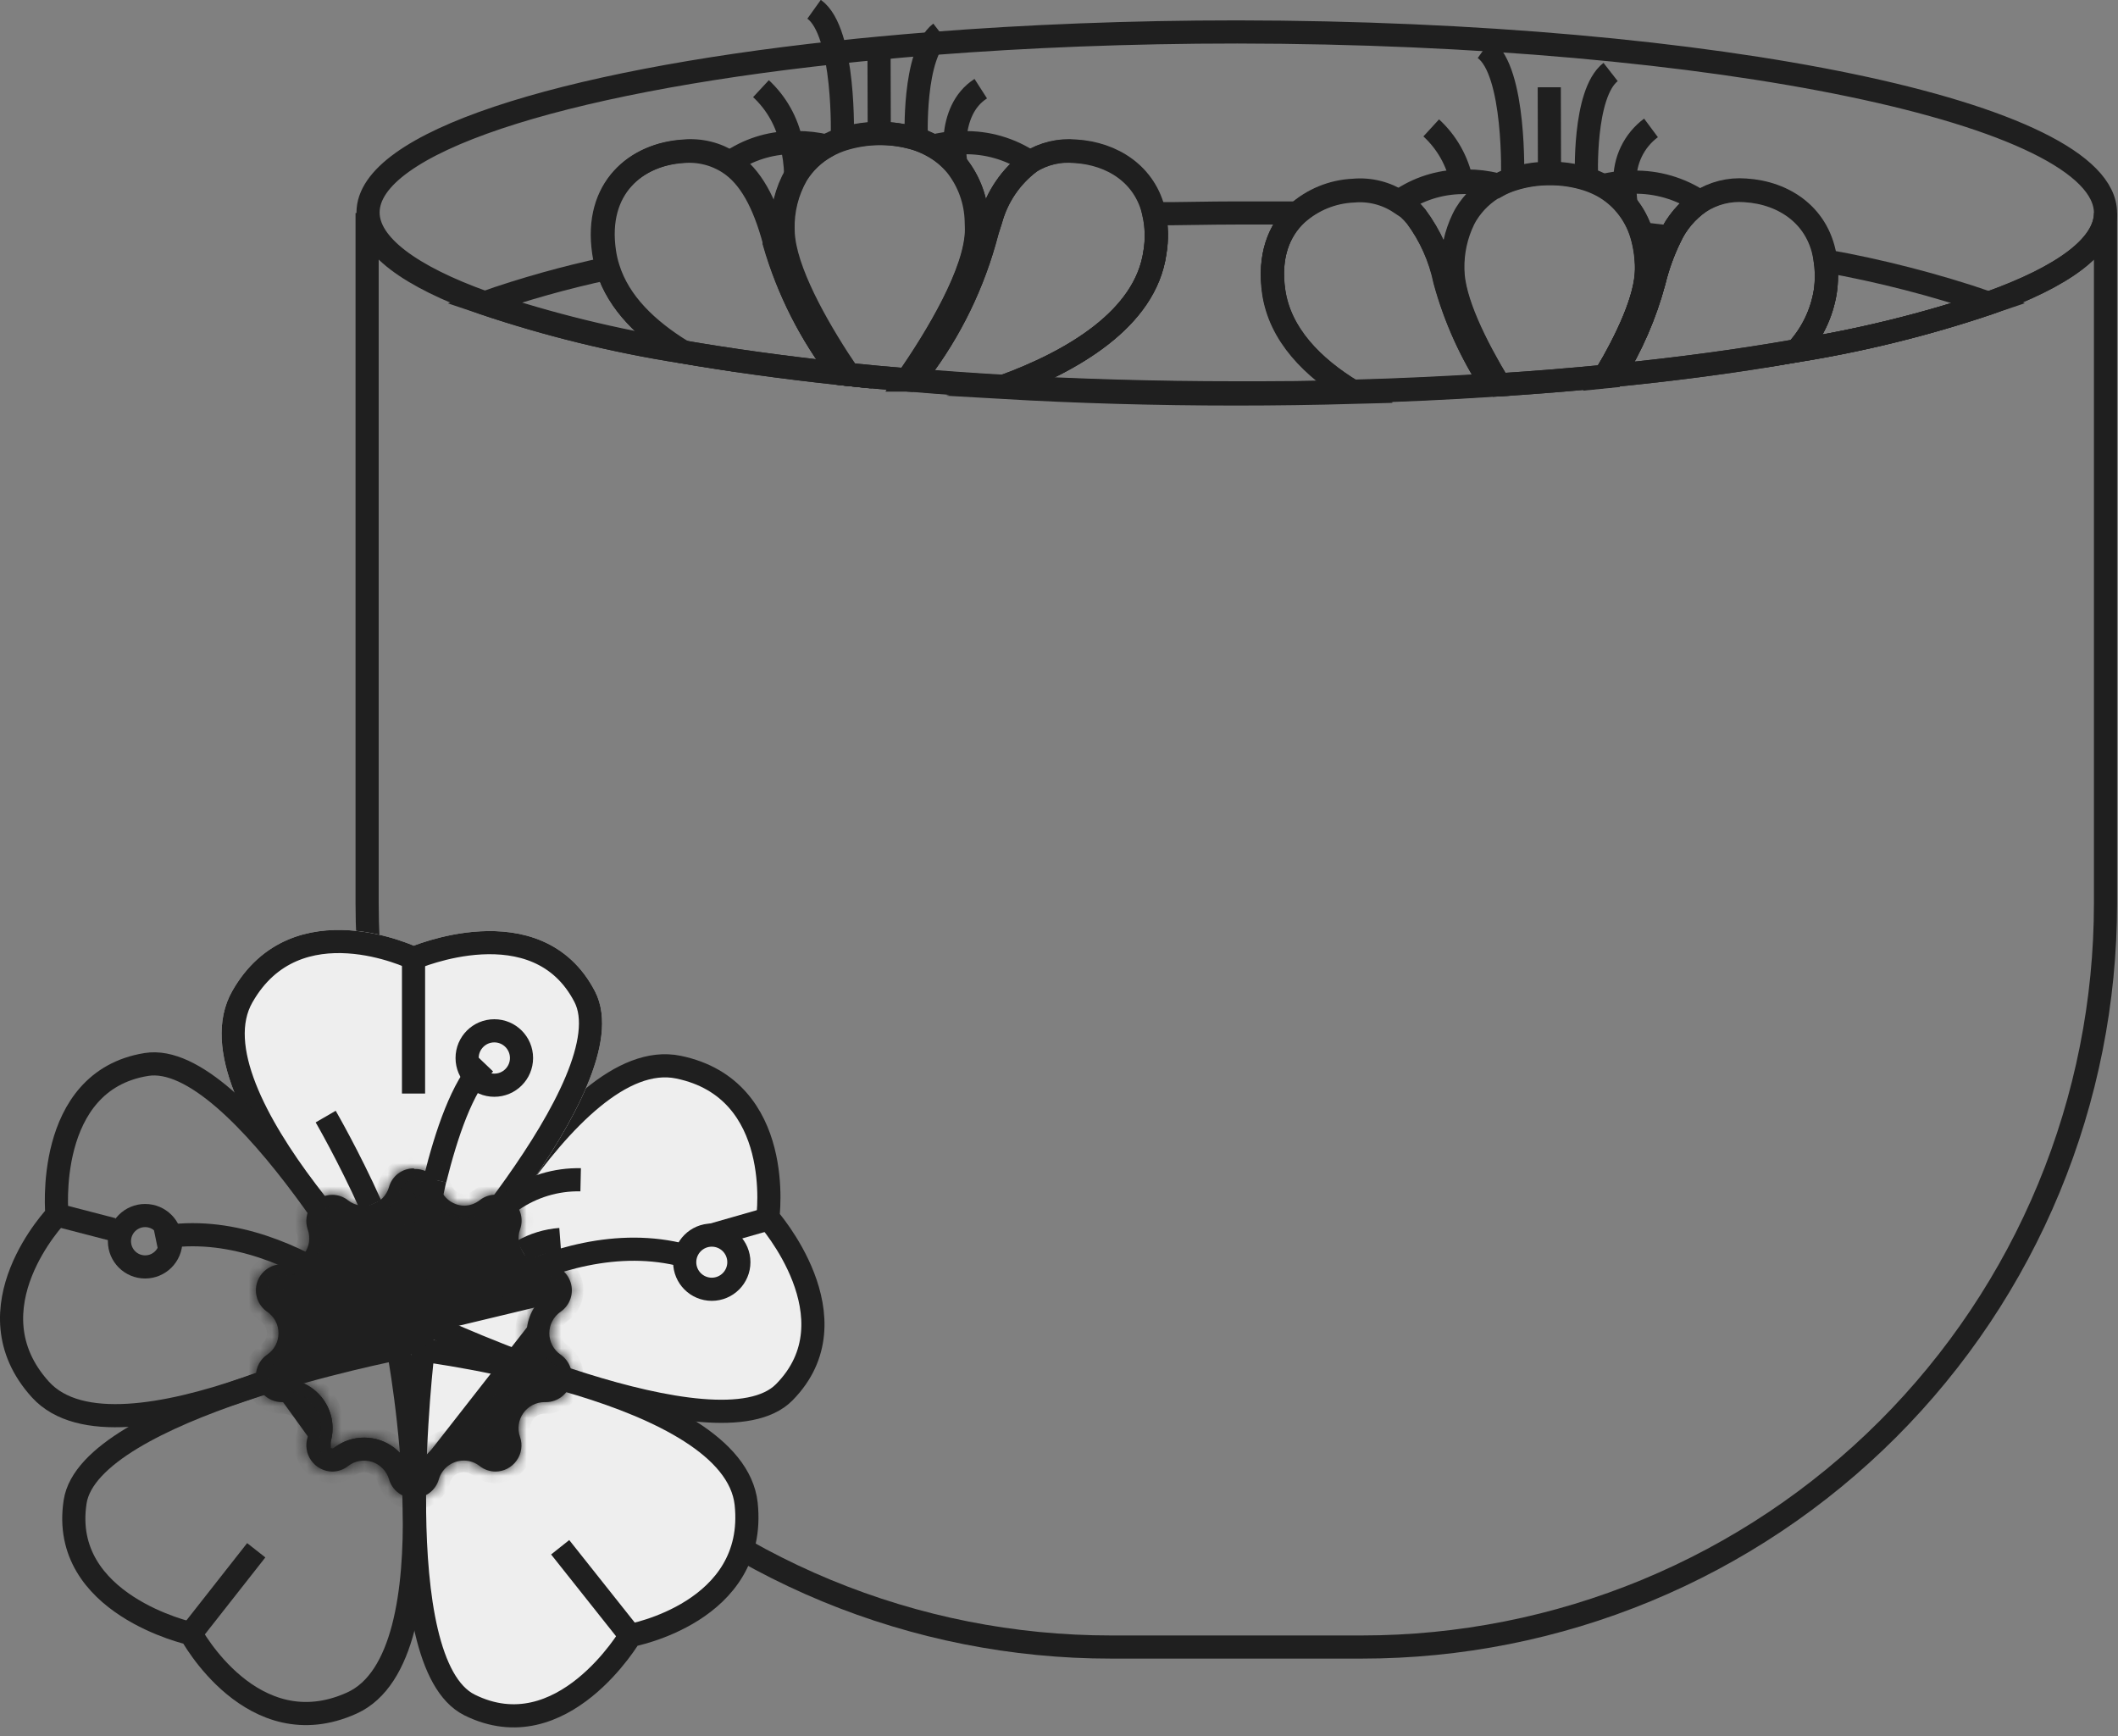 <svg width="183" height="150" viewBox="0 0 183 150" fill="none" xmlns="http://www.w3.org/2000/svg">
<rect x="0" y="0" width="183" height="150" fill="#808080" stroke="none"/>
<g clip-path="url(#clip0_67_154)">
<path d="M129.53 33.25H128.91C127.081 30.485 125.704 27.447 124.83 24.25C124.411 22.231 123.558 20.327 122.33 18.67C121.921 18.167 121.439 17.729 120.9 17.37C122.482 16.265 124.36 15.662 126.29 15.64C126.437 15.63 126.584 15.63 126.73 15.64C127.6 15.635 128.466 15.739 129.31 15.95C128.222 16.535 127.307 17.397 126.66 18.45C126.58 18.59 126.49 18.74 126.42 18.89C125.776 20.22 125.457 21.683 125.49 23.16C125.49 26 127.48 29.91 129.53 33.25Z" stroke="#1F1F1F" stroke-width="2" stroke-linejoin="round"/>
<path d="M146.88 17.42C145.765 18.195 144.875 19.25 144.3 20.48C143.705 21.704 143.242 22.988 142.92 24.31C142.151 27.181 140.958 29.921 139.38 32.44L138.68 32.51C140.57 29.34 142.28 25.75 142.28 23.21C142.288 22.195 142.147 21.184 141.86 20.21C141.585 19.293 141.129 18.439 140.52 17.7C139.964 17.023 139.285 16.457 138.52 16.03C139.157 15.876 139.806 15.779 140.46 15.74H141.1C143.154 15.693 145.172 16.28 146.88 17.42Z" stroke="#1F1F1F" stroke-width="2" stroke-linejoin="round"/>
<path d="M126.29 15.7C125.926 13.911 125.005 12.284 123.66 11.05" stroke="#1F1F1F" stroke-width="2" stroke-linejoin="round"/>
<path d="M133.88 14.91L133.86 7.54" stroke="#1F1F1F" stroke-width="2" stroke-linejoin="round"/>
<path d="M142.65 11.05C141.928 11.586 141.346 12.289 140.955 13.099C140.563 13.909 140.373 14.801 140.4 15.7C140.374 16.369 140.411 17.038 140.51 17.7" stroke="#1F1F1F" stroke-width="2" stroke-linejoin="round"/>
<path d="M130.69 15.4C130.69 15.4 130.98 6.14 128.26 4.2" stroke="#1F1F1F" stroke-width="2" stroke-linejoin="round"/>
<path d="M137.08 15.4C137.08 15.4 136.76 8.09 139.16 6.22" stroke="#1F1F1F" stroke-width="2" stroke-linejoin="round"/>
<path d="M73.21 32.34L72.65 32.28C70.037 28.891 68.093 25.036 66.92 20.92C66.926 20.874 66.926 20.827 66.92 20.78C66.06 17.48 64.81 15.22 63.03 14.05C64.608 12.945 66.483 12.342 68.41 12.32C68.56 12.31 68.71 12.31 68.86 12.32C69.726 12.316 70.589 12.417 71.43 12.62C70.345 13.206 69.434 14.069 68.79 15.12C67.973 16.552 67.564 18.182 67.61 19.83C67.611 20.121 67.631 20.412 67.67 20.7C68.07 24.15 71 29 73.21 32.34Z" stroke="#1F1F1F" stroke-width="2" stroke-linejoin="round"/>
<path d="M89 14C87.348 15.246 86.156 17.004 85.61 19C85.41 19.59 85.22 20.22 85.05 20.89C83.804 25.239 81.707 29.298 78.88 32.83H78.44C80.93 29.21 84.44 23.47 84.44 19.83C84.44 19.59 84.44 19.35 84.44 19.12C84.395 17.371 83.785 15.683 82.7 14.31C82.126 13.622 81.427 13.049 80.64 12.62C81.275 12.456 81.925 12.359 82.58 12.33H83.22C85.273 12.276 87.292 12.86 89 14Z" stroke="#1F1F1F" stroke-width="2" stroke-linejoin="round"/>
<path d="M65.75 7.66C67.088 8.902 68.004 10.532 68.37 12.32C68.599 13.23 68.727 14.162 68.75 15.1" stroke="#1F1F1F" stroke-width="2" stroke-linejoin="round"/>
<path d="M75.97 11.53L75.95 4.16" stroke="#1F1F1F" stroke-width="2" stroke-linejoin="round"/>
<path d="M82.61 14.3C82.61 14.3 81.7 9.61 84.74 7.66" stroke="#1F1F1F" stroke-width="2" stroke-linejoin="round"/>
<path d="M72.78 12C72.78 12 73.07 2.75 70.34 0.8" stroke="#1F1F1F" stroke-width="2" stroke-linejoin="round"/>
<path d="M79.17 12C79.17 12 78.85 4.69 81.25 2.83" stroke="#1F1F1F" stroke-width="2" stroke-linejoin="round"/>
<path d="M181.92 18.4C181.92 21.24 178.26 23.9 171.85 26.19C166.434 28.02 160.875 29.395 155.23 30.3C156.542 28.878 157.405 27.101 157.71 25.19C157.834 24.311 157.834 23.419 157.71 22.54C157.21 18.69 154.15 16.67 150.78 16.47C149.395 16.359 148.013 16.71 146.85 17.47C145.735 18.245 144.845 19.3 144.27 20.53C143.675 21.754 143.212 23.038 142.89 24.36C142.121 27.231 140.928 29.971 139.35 32.49L138.65 32.56C140.54 29.39 142.25 25.8 142.25 23.26C142.258 22.245 142.117 21.234 141.83 20.26C141.555 19.342 141.099 18.489 140.49 17.75C139.934 17.073 139.255 16.507 138.49 16.08C138.049 15.841 137.587 15.643 137.11 15.49C136.075 15.164 134.995 15.002 133.91 15.01C132.828 15.002 131.752 15.164 130.72 15.49C130.24 15.637 129.778 15.835 129.34 16.08C128.496 15.869 127.63 15.765 126.76 15.77C126.614 15.76 126.467 15.76 126.32 15.77C124.39 15.792 122.512 16.395 120.93 17.5C119.748 16.724 118.338 16.372 116.93 16.5C115.117 16.579 113.389 17.286 112.04 18.5C110.48 19.95 109.6 22.2 110.04 25.25C110.58 28.95 113.38 31.78 116.89 33.9C113.59 33.99 110.22 34.04 106.8 34.04C99.8 34.04 93.04 33.84 86.62 33.47C92.58 31.24 99 27.59 99.79 21.8C99.969 20.694 99.939 19.564 99.7 18.47C98.96 15.06 96.07 13.28 92.9 13.09C91.535 12.957 90.165 13.276 89 14C87.348 15.246 86.156 17.004 85.61 19C85.41 19.59 85.22 20.22 85.05 20.89C83.804 25.239 81.707 29.298 78.88 32.83H78.44C80.93 29.21 84.44 23.47 84.44 19.83C84.44 19.59 84.44 19.35 84.44 19.12C84.395 17.371 83.785 15.683 82.7 14.31C82.126 13.622 81.427 13.049 80.64 12.62C80.199 12.38 79.737 12.179 79.26 12.02C77.178 11.38 74.952 11.38 72.87 12.02C72.388 12.169 71.922 12.367 71.48 12.61C70.395 13.196 69.484 14.059 68.84 15.11C68.023 16.542 67.614 18.172 67.66 19.82C67.661 20.111 67.681 20.402 67.72 20.69C68.16 24.15 71.04 28.99 73.3 32.34L72.74 32.28C70.127 28.891 68.183 25.036 67.01 20.92C67.016 20.873 67.016 20.826 67.01 20.78C66.15 17.48 64.9 15.22 63.12 14.05C61.938 13.275 60.528 12.923 59.12 13.05C55.04 13.29 51.41 16.18 52.23 21.76C52.299 22.245 52.409 22.724 52.56 23.19C53.5 26.19 55.95 28.5 58.93 30.34C53.133 29.424 47.423 28.022 41.86 26.15C35.46 23.86 31.8 21.15 31.8 18.36C31.8 12.36 48.22 7.12 72.26 4.53C73.5 4.39 74.76 4.27 76.03 4.15C77.51 4.01 79.03 3.88 80.54 3.76C88.74 3.12 97.62 2.76 106.9 2.76C148.29 2.81 181.92 9.79 181.92 18.4Z" stroke="#1F1F1F" stroke-width="2" stroke-miterlimit="10"/>
<path d="M99.79 21.8C98.95 27.59 92.58 31.24 86.64 33.41C83.98 33.26 81.37 33.07 78.84 32.86C81.663 29.327 83.757 25.268 85 20.92C85.17 20.25 85.36 19.62 85.56 19.03C86.113 17.016 87.324 15.246 89 14C90.171 13.254 91.558 12.92 92.94 13.05C96.11 13.24 99 15.05 99.74 18.43C99.971 19.54 99.988 20.684 99.79 21.8Z" stroke="#1F1F1F" stroke-width="2" stroke-miterlimit="10"/>
<path d="M84.37 19.82C84.37 23.46 80.89 29.2 78.37 32.82C76.6 32.68 74.87 32.51 73.18 32.34C71 29 68.07 24.15 67.63 20.69C67.591 20.402 67.571 20.111 67.57 19.82C67.525 18.172 67.933 16.542 68.75 15.11C69.394 14.059 70.305 13.196 71.39 12.61C71.831 12.36 72.297 12.155 72.78 12C74.862 11.36 77.088 11.36 79.17 12C79.647 12.159 80.109 12.36 80.55 12.6C81.337 13.028 82.036 13.602 82.61 14.29C83.695 15.663 84.306 17.351 84.35 19.1C84.36 19.34 84.37 19.58 84.37 19.82Z" stroke="#1F1F1F" stroke-width="2" stroke-miterlimit="10"/>
<path d="M72.65 32.28C67.71 31.75 63.09 31.11 58.86 30.38C55.86 28.54 53.43 26.2 52.49 23.23C52.339 22.764 52.229 22.285 52.16 21.8C51.33 16.22 55 13.33 59 13.09C60.408 12.963 61.818 13.315 63 14.09C64.78 15.26 66 17.52 66.89 20.82C66.896 20.867 66.896 20.914 66.89 20.96C68.077 25.064 70.031 28.905 72.65 32.28Z" stroke="#1F1F1F" stroke-width="2" stroke-miterlimit="10"/>
<path d="M58.85 30.38C53.053 29.464 47.343 28.062 41.78 26.19C45.28 24.965 48.853 23.963 52.48 23.19C53.42 26.2 55.87 28.54 58.85 30.38Z" stroke="#1F1F1F" stroke-width="2" stroke-miterlimit="10"/>
<path d="M73.21 32.34L72.65 32.28C70.037 28.891 68.093 25.036 66.92 20.92C66.926 20.874 66.926 20.827 66.92 20.78L67.67 20.69C68.07 24.15 71 29 73.21 32.34Z" stroke="#1F1F1F" stroke-width="2" stroke-miterlimit="10"/>
<path d="M85.57 19C85.37 19.59 85.18 20.22 85.01 20.89C83.764 25.239 81.667 29.298 78.84 32.83H78.4C80.89 29.21 84.4 23.47 84.4 19.83C84.4 19.59 84.4 19.35 84.4 19.12L85.57 19Z" stroke="#1F1F1F" stroke-width="2" stroke-miterlimit="10"/>
<path d="M142.28 23.21C142.28 25.75 140.57 29.34 138.68 32.51C135.68 32.8 132.68 33.05 129.53 33.25C127.53 29.91 125.53 25.95 125.53 23.25C125.497 21.773 125.816 20.31 126.46 18.98C126.53 18.83 126.62 18.68 126.7 18.54C127.347 17.487 128.262 16.625 129.35 16.04C129.788 15.795 130.25 15.597 130.73 15.45C131.762 15.123 132.838 14.961 133.92 14.97C135.005 14.962 136.085 15.124 137.12 15.45C137.597 15.603 138.059 15.801 138.5 16.04C139.265 16.467 139.944 17.033 140.5 17.71C141.109 18.449 141.565 19.302 141.84 20.22C142.133 21.19 142.281 22.197 142.28 23.21Z" stroke="#1F1F1F" stroke-width="2" stroke-miterlimit="10"/>
<path d="M128.91 33.29C125.03 33.54 121.02 33.73 116.91 33.84C113.4 31.72 110.6 28.84 110.06 25.19C109.62 22.14 110.5 19.89 112.06 18.44C113.409 17.226 115.137 16.519 116.95 16.44C118.358 16.312 119.768 16.665 120.95 17.44C121.489 17.799 121.971 18.237 122.38 18.74C123.608 20.397 124.461 22.301 124.88 24.32C125.742 27.504 127.102 30.531 128.91 33.29Z" stroke="#1F1F1F" stroke-width="2" stroke-miterlimit="10"/>
<path d="M116.91 33.84C113.61 33.93 110.24 33.98 106.82 33.98C99.82 33.98 93.06 33.78 86.64 33.41C92.58 31.24 99 27.59 99.79 21.8C99.969 20.694 99.939 19.564 99.7 18.47C102.04 18.47 104.42 18.4 106.82 18.4C108.58 18.4 110.33 18.4 112.06 18.4C110.5 19.85 109.62 22.1 110.06 25.15C110.6 28.89 113.4 31.72 116.91 33.84Z" stroke="#1F1F1F" stroke-width="2" stroke-miterlimit="10"/>
<path d="M157.71 25.19C157.405 27.101 156.542 28.878 155.23 30.3C150.43 31.15 145.11 31.87 139.38 32.44C140.958 29.921 142.151 27.181 142.92 24.31C143.242 22.988 143.705 21.704 144.3 20.48C144.875 19.25 145.765 18.195 146.88 17.42C148.043 16.661 149.425 16.309 150.81 16.42C154.18 16.62 157.24 18.64 157.74 22.49C157.859 23.387 157.849 24.296 157.71 25.19Z" stroke="#1F1F1F" stroke-width="2" stroke-miterlimit="10"/>
<path d="M141.86 20.2L144.3 20.48C143.705 21.704 143.242 22.988 142.92 24.31C142.151 27.181 140.958 29.921 139.38 32.44L138.68 32.51C140.57 29.34 142.28 25.75 142.28 23.21C142.289 22.192 142.148 21.177 141.86 20.2Z" stroke="#1F1F1F" stroke-width="2" stroke-miterlimit="10"/>
<path d="M171.85 26.19C166.434 28.02 160.875 29.395 155.23 30.3C156.542 28.878 157.405 27.101 157.71 25.19C157.834 24.311 157.834 23.419 157.71 22.54C162.509 23.395 167.237 24.615 171.85 26.19Z" stroke="#1F1F1F" stroke-width="2" stroke-miterlimit="10"/>
<path d="M181.92 18.4V78.06C181.92 86.497 180.258 94.851 177.029 102.646C173.8 110.441 169.067 117.523 163.101 123.488C157.135 129.453 150.052 134.185 142.257 137.413C134.462 140.641 126.107 142.301 117.67 142.3H96C87.561 142.305 79.203 140.648 71.404 137.422C63.606 134.196 56.519 129.464 50.55 123.499C44.58 117.533 39.845 110.449 36.614 102.653C33.383 94.856 31.72 86.499 31.72 78.06V18.4C31.72 21.24 35.38 23.9 41.78 26.19C47.343 28.062 53.053 29.463 58.85 30.38C63.08 31.11 67.7 31.75 72.64 32.28L73.2 32.34C74.89 32.51 76.62 32.68 78.39 32.82H78.83C81.36 33.03 83.97 33.22 86.63 33.37C93.05 33.74 99.82 33.94 106.81 33.94C110.23 33.94 113.6 33.94 116.9 33.8C121.01 33.69 125.02 33.5 128.9 33.25H129.52C132.66 33.05 135.72 32.8 138.67 32.51L139.37 32.44C145.1 31.87 150.42 31.15 155.22 30.3C160.865 29.395 166.424 28.02 171.84 26.19C178.26 23.9 181.92 21.24 181.92 18.4Z" stroke="#1F1F1F" stroke-width="2" stroke-miterlimit="10"/>
<path d="M58.62 92.2C67.87 94.11 66.34 105.2 66.34 105.2C66.34 105.2 74.07 113.9 67.76 120.29C62.02 126.11 37.39 114.61 37.39 114.61C37.39 114.61 48.89 90.19 58.62 92.2Z" fill="#EEEEEE" stroke="#1F1F1F" stroke-width="2" stroke-miterlimit="10"/>
<path d="M64.47 129.92C65.47 139.31 54.47 141.3 54.47 141.3C54.47 141.3 48.59 151.3 40.56 147.3C33.25 143.64 36.56 116.66 36.56 116.66C36.56 116.66 63.38 120.05 64.47 129.92Z" fill="#EEEEEE" stroke="#1F1F1F" stroke-width="2" stroke-miterlimit="10"/>
<path d="M20.94 86.11C25.61 77.9 35.73 82.79 35.73 82.79C35.73 82.79 46.39 78.14 50.52 86.11C54.28 93.36 35.73 113.24 35.73 113.24C35.73 113.24 16 94.74 20.94 86.11Z" stroke="#EEEEEE" stroke-width="2" stroke-miterlimit="10"/>
<path d="M20.94 86.11C25.61 77.9 35.73 82.79 35.73 82.79C35.73 82.79 46.39 78.14 50.52 86.11C54.28 93.36 35.73 113.24 35.73 113.24C35.73 113.24 16 94.74 20.94 86.11Z" fill="#EEEEEE" stroke="#1F1F1F" stroke-width="2" stroke-miterlimit="10"/>
<path d="M30.4 147.14C21.8 151.03 16.49 141.14 16.49 141.14C16.49 141.14 5.13 138.64 6.49 129.76C7.71 121.69 34.4 116.51 34.4 116.51C34.4 116.51 39.45 143.05 30.4 147.14Z" stroke="#1F1F1F" stroke-width="2" stroke-miterlimit="10"/>
<path d="M3.5 120.06C-2.86 113.06 4.92 104.97 4.92 104.97C4.92 104.97 3.78 93.4 12.64 91.97C20.7 90.64 33.87 114.42 33.87 114.42C33.87 114.42 10.19 127.41 3.5 120.06Z" stroke="#1F1F1F" stroke-width="2" stroke-miterlimit="10"/>
<path d="M35.8 127.94L35.809 127.94C35.97 127.943 36.126 127.893 36.255 127.796C36.383 127.7 36.475 127.564 36.517 127.409L36.519 127.402L36.522 127.395C36.755 126.626 37.231 125.953 37.879 125.476C38.524 125.001 39.306 124.746 40.108 124.75C40.947 124.738 41.764 125.017 42.421 125.538L42.423 125.54C42.544 125.637 42.694 125.693 42.85 125.7C42.966 125.69 43.078 125.656 43.18 125.599C43.287 125.539 43.379 125.455 43.45 125.355L43.453 125.35L43.453 125.35C43.519 125.257 43.561 125.149 43.575 125.036C43.589 124.922 43.575 124.807 43.534 124.701L43.529 124.688L43.529 124.688C43.329 124.128 43.266 123.528 43.344 122.939C43.422 122.349 43.639 121.786 43.977 121.297C44.315 120.808 44.765 120.406 45.289 120.125C45.813 119.844 46.396 119.691 46.99 119.68L47 119.68V119.68H47.138C47.297 119.679 47.452 119.627 47.58 119.532C47.708 119.437 47.802 119.303 47.849 119.15C47.896 118.998 47.892 118.834 47.84 118.683C47.788 118.533 47.689 118.403 47.558 118.313C47.557 118.313 47.557 118.312 47.557 118.312L47.84 117.9C47.403 117.603 47.045 117.204 46.797 116.736C46.55 116.269 46.421 115.749 46.421 115.22C46.421 114.692 46.55 114.171 46.797 113.704C47.045 113.237 47.403 112.837 47.84 112.54L35.8 127.94ZM35.8 127.94L35.792 127.94C35.633 127.943 35.478 127.892 35.351 127.797C35.225 127.701 35.134 127.565 35.093 127.412L35.093 127.412L35.09 127.399C34.86 126.62 34.383 125.937 33.732 125.452C33.082 124.968 32.292 124.708 31.482 124.71M35.8 127.94L31.482 124.71M23.943 118.272C24.445 117.928 24.856 117.466 25.139 116.928C25.423 116.389 25.572 115.789 25.572 115.18C25.572 114.571 25.423 113.971 25.139 113.433C24.856 112.894 24.445 112.432 23.943 112.088L23.943 112.088L23.933 112.081C23.802 111.996 23.703 111.87 23.651 111.722C23.599 111.575 23.597 111.414 23.645 111.265L23.649 111.254L23.652 111.243C23.693 111.093 23.784 110.962 23.908 110.869C24.033 110.776 24.185 110.727 24.34 110.73L24.34 110.73H24.35L24.49 110.73L24.491 110.73C25.09 110.729 25.68 110.585 26.212 110.309C26.744 110.033 27.201 109.634 27.547 109.144C27.893 108.655 28.116 108.09 28.199 107.497C28.282 106.903 28.221 106.299 28.022 105.734L28.018 105.725L28.015 105.716C27.973 105.61 27.957 105.495 27.971 105.381C27.984 105.268 28.025 105.16 28.09 105.066C28.163 104.961 28.26 104.875 28.373 104.815C28.484 104.756 28.608 104.723 28.733 104.72C28.89 104.722 29.042 104.777 29.163 104.877L29.163 104.877L29.173 104.885C29.655 105.259 30.221 105.511 30.822 105.616C31.422 105.722 32.04 105.679 32.621 105.491C33.201 105.304 33.727 104.976 34.152 104.539C34.578 104.101 34.889 103.566 35.06 102.98L35.06 102.98L35.063 102.968C35.104 102.815 35.195 102.679 35.321 102.584C35.448 102.488 35.603 102.437 35.762 102.44L35.769 102.44L35.777 102.44C35.938 102.438 36.094 102.488 36.223 102.584C36.351 102.679 36.445 102.814 36.489 102.968C36.657 103.555 36.967 104.091 37.39 104.53C37.814 104.97 38.339 105.299 38.919 105.488C39.499 105.677 40.117 105.721 40.718 105.616C41.319 105.511 41.886 105.26 42.367 104.885L42.367 104.885L42.373 104.88C42.495 104.782 42.645 104.726 42.801 104.72C42.917 104.729 43.03 104.762 43.131 104.819C43.237 104.879 43.329 104.962 43.397 105.062L43.397 105.062L43.403 105.07C43.469 105.163 43.511 105.271 43.525 105.384C43.539 105.498 43.525 105.613 43.484 105.719L43.484 105.719L43.48 105.731C43.274 106.302 43.209 106.914 43.289 107.515C43.369 108.116 43.593 108.69 43.94 109.187L43.942 109.189C44.288 109.678 44.747 110.076 45.279 110.351C45.811 110.626 46.401 110.77 47 110.77H47H47.135C47.292 110.774 47.443 110.826 47.569 110.92C47.695 111.015 47.788 111.148 47.834 111.299C47.881 111.45 47.879 111.612 47.828 111.761C47.777 111.91 47.682 112.038 47.554 112.13L23.66 117.86M23.943 118.272C23.943 118.272 23.943 118.272 23.943 118.272L23.66 117.86M23.943 118.272C23.943 118.272 23.943 118.272 23.943 118.272L23.66 117.86M23.943 118.272C23.812 118.362 23.713 118.492 23.66 118.642C23.608 118.792 23.604 118.955 23.65 119.107C23.696 119.26 23.79 119.393 23.917 119.489C24.043 119.584 24.196 119.637 24.354 119.64M23.66 117.86C23.441 118.01 23.276 118.226 23.189 118.476C23.101 118.727 23.095 118.998 23.172 119.252C23.248 119.506 23.404 119.729 23.616 119.889C23.828 120.048 24.085 120.136 24.35 120.14M24.354 119.64H24.35V120.14M24.354 119.64H24.49H24.492C25.092 119.643 25.682 119.789 26.213 120.066C26.744 120.343 27.202 120.744 27.547 121.233C27.892 121.723 28.116 122.288 28.198 122.882C28.281 123.476 28.22 124.08 28.022 124.646L28.018 124.655L28.015 124.665C27.973 124.771 27.957 124.885 27.971 124.999C27.984 125.111 28.024 125.219 28.088 125.312M24.354 119.64C24.355 119.64 24.356 119.64 24.357 119.64L24.35 120.14M24.35 120.14L28.088 125.312M28.088 125.312C28.088 125.311 28.087 125.31 28.087 125.309L27.68 125.6M28.088 125.312L24.49 120.14C25.01 120.143 25.521 120.269 25.982 120.51C26.442 120.75 26.839 121.097 27.138 121.522C27.438 121.946 27.631 122.436 27.703 122.951C27.775 123.466 27.722 123.99 27.55 124.48C27.477 124.663 27.451 124.861 27.474 125.056C27.497 125.252 27.567 125.439 27.68 125.6M28.088 125.312C28.089 125.312 28.09 125.313 28.09 125.314L27.68 125.6M28.088 125.312C28.163 125.416 28.261 125.501 28.375 125.562C28.485 125.621 28.607 125.654 28.732 125.66M27.68 125.6C27.8 125.768 27.957 125.906 28.139 126.003C28.322 126.1 28.524 126.154 28.73 126.16M28.73 126.16L28.72 125.66C28.724 125.66 28.728 125.66 28.732 125.66M28.73 126.16L28.745 125.66C28.741 125.66 28.736 125.66 28.732 125.66M28.73 126.16C29.003 126.154 29.266 126.06 29.48 125.89C30.05 125.442 30.755 125.202 31.48 125.21C32.184 125.207 32.869 125.433 33.434 125.853C33.998 126.273 34.411 126.865 34.61 127.54L31.482 124.71M28.732 125.66C28.891 125.654 29.044 125.597 29.169 125.498L29.171 125.497C29.829 124.979 30.644 124.702 31.482 124.71" fill="#1F1F1F" stroke="#1F1F1F"/>
<mask id="path-36-inside-1_67_154" fill="white">
<path d="M35.8 103C35.828 102.996 35.856 102.997 35.883 103.004C35.91 103.011 35.935 103.023 35.958 103.04C35.98 103.056 35.999 103.077 36.013 103.102C36.027 103.126 36.036 103.152 36.04 103.18C36.296 104.063 36.833 104.838 37.569 105.388C38.306 105.938 39.201 106.234 40.12 106.23C41.055 106.23 41.964 105.917 42.7 105.34C42.739 105.305 42.788 105.284 42.84 105.28C42.885 105.284 42.929 105.298 42.969 105.32C43.009 105.343 43.043 105.373 43.07 105.41C43.07 105.41 43.13 105.5 43.07 105.62C42.843 106.261 42.773 106.947 42.865 107.62C42.958 108.293 43.211 108.935 43.603 109.49C43.995 110.045 44.514 110.499 45.117 110.812C45.721 111.125 46.39 111.289 47.07 111.29H47.21C47.264 111.287 47.318 111.302 47.363 111.333C47.407 111.365 47.44 111.411 47.455 111.463C47.47 111.515 47.467 111.571 47.446 111.622C47.425 111.672 47.388 111.714 47.34 111.74C46.773 112.131 46.309 112.653 45.989 113.263C45.668 113.873 45.501 114.551 45.501 115.24C45.501 115.929 45.668 116.607 45.989 117.217C46.309 117.827 46.773 118.349 47.34 118.74C47.388 118.764 47.425 118.805 47.444 118.855C47.462 118.905 47.461 118.961 47.44 119.01C47.43 119.065 47.4 119.114 47.355 119.147C47.311 119.181 47.255 119.196 47.2 119.19H47.07C46.392 119.193 45.724 119.358 45.122 119.671C44.52 119.984 44.002 120.436 43.61 120.99C43.216 121.544 42.961 122.186 42.869 122.86C42.777 123.534 42.849 124.22 43.08 124.86C43.08 124.98 43.08 125.03 43.08 125.07C43.055 125.11 43.022 125.143 42.982 125.167C42.942 125.192 42.897 125.206 42.85 125.21C42.796 125.205 42.746 125.18 42.71 125.14C42.166 124.707 41.525 124.414 40.841 124.287C40.157 124.16 39.453 124.204 38.79 124.413C38.128 124.623 37.526 124.992 37.04 125.488C36.553 125.985 36.196 126.593 36 127.26C35.996 127.288 35.987 127.314 35.973 127.339C35.959 127.363 35.94 127.384 35.918 127.4C35.895 127.417 35.87 127.429 35.843 127.436C35.816 127.443 35.788 127.444 35.76 127.44C35.706 127.446 35.651 127.43 35.609 127.397C35.566 127.363 35.538 127.314 35.53 127.26C35.335 126.597 34.982 125.992 34.501 125.496C34.019 125.001 33.424 124.63 32.767 124.416C32.11 124.203 31.411 124.152 30.73 124.27C30.049 124.387 29.407 124.669 28.86 125.09C28.78 125.16 28.74 125.16 28.72 125.16C28.673 125.156 28.628 125.142 28.588 125.117C28.549 125.093 28.515 125.06 28.49 125.02C28.49 125.02 28.44 124.93 28.49 124.81C28.717 124.169 28.787 123.484 28.695 122.81C28.602 122.137 28.349 121.496 27.957 120.94C27.565 120.385 27.046 119.931 26.443 119.618C25.839 119.305 25.17 119.141 24.49 119.14H24.36C24.306 119.146 24.252 119.13 24.209 119.097C24.166 119.063 24.137 119.014 24.13 118.96C24.118 118.936 24.111 118.911 24.109 118.884C24.107 118.858 24.11 118.831 24.119 118.806C24.127 118.781 24.14 118.758 24.158 118.738C24.175 118.718 24.196 118.702 24.22 118.69C24.787 118.299 25.251 117.777 25.571 117.167C25.892 116.557 26.059 115.879 26.059 115.19C26.059 114.501 25.892 113.823 25.571 113.213C25.251 112.603 24.787 112.081 24.22 111.69C24.171 111.664 24.135 111.621 24.118 111.568C24.101 111.516 24.105 111.459 24.13 111.41C24.134 111.384 24.143 111.358 24.156 111.335C24.17 111.312 24.188 111.292 24.209 111.277C24.231 111.261 24.255 111.249 24.281 111.243C24.307 111.237 24.334 111.236 24.36 111.24H24.49C25.17 111.239 25.839 111.075 26.443 110.762C27.046 110.449 27.565 109.995 27.957 109.44C28.349 108.885 28.602 108.243 28.695 107.57C28.787 106.897 28.717 106.211 28.49 105.57C28.472 105.538 28.462 105.502 28.462 105.465C28.462 105.428 28.472 105.392 28.49 105.36C28.517 105.323 28.551 105.293 28.591 105.27C28.631 105.248 28.675 105.234 28.72 105.23C28.772 105.233 28.822 105.254 28.86 105.29C29.406 105.714 30.047 105.998 30.728 106.117C31.409 106.237 32.109 106.188 32.767 105.975C33.424 105.762 34.02 105.391 34.501 104.895C34.983 104.4 35.336 103.794 35.53 103.13C35.538 103.076 35.566 103.027 35.609 102.994C35.651 102.96 35.706 102.944 35.76 102.95M35.76 100.95C35.274 100.942 34.798 101.095 34.409 101.387C34.02 101.678 33.739 102.091 33.61 102.56C33.509 102.912 33.323 103.235 33.069 103.498C32.814 103.762 32.499 103.959 32.151 104.073C31.802 104.186 31.431 104.213 31.07 104.149C30.709 104.086 30.369 103.935 30.08 103.71C29.693 103.403 29.214 103.234 28.72 103.23C28.36 103.231 28.006 103.318 27.686 103.483C27.366 103.649 27.091 103.888 26.883 104.182C26.674 104.475 26.539 104.814 26.488 105.17C26.437 105.527 26.472 105.89 26.59 106.23C26.712 106.568 26.751 106.931 26.703 107.288C26.655 107.645 26.522 107.984 26.315 108.279C26.108 108.573 25.833 108.813 25.514 108.979C25.194 109.144 24.84 109.231 24.48 109.23H24.35C23.871 109.232 23.406 109.387 23.021 109.672C22.637 109.957 22.353 110.357 22.211 110.814C22.07 111.271 22.078 111.762 22.234 112.214C22.39 112.667 22.686 113.058 23.08 113.33C23.383 113.535 23.631 113.812 23.803 114.135C23.975 114.458 24.064 114.819 24.064 115.185C24.064 115.551 23.975 115.912 23.803 116.235C23.631 116.558 23.383 116.835 23.08 117.04C22.686 117.312 22.39 117.703 22.234 118.156C22.078 118.608 22.07 119.099 22.211 119.556C22.353 120.013 22.637 120.413 23.021 120.698C23.406 120.983 23.871 121.138 24.35 121.14H24.48C24.839 121.142 25.192 121.23 25.511 121.396C25.829 121.562 26.103 121.802 26.309 122.096C26.516 122.389 26.649 122.728 26.698 123.084C26.747 123.439 26.71 123.802 26.59 124.14C26.474 124.48 26.441 124.843 26.493 125.198C26.545 125.553 26.681 125.891 26.889 126.184C27.096 126.477 27.371 126.716 27.689 126.883C28.008 127.049 28.361 127.137 28.72 127.14C29.214 127.136 29.693 126.967 30.08 126.66C30.369 126.437 30.708 126.288 31.068 126.225C31.428 126.163 31.797 126.189 32.145 126.301C32.492 126.413 32.807 126.608 33.063 126.87C33.318 127.131 33.506 127.45 33.61 127.8C33.743 128.269 34.025 128.682 34.414 128.976C34.803 129.27 35.278 129.429 35.765 129.429C36.252 129.429 36.727 129.27 37.116 128.976C37.505 128.682 37.787 128.269 37.92 127.8C38.057 127.334 38.341 126.924 38.731 126.634C39.121 126.344 39.594 126.188 40.08 126.19C40.573 126.19 41.052 126.355 41.44 126.66C41.828 126.966 42.306 127.134 42.8 127.14C43.16 127.139 43.514 127.052 43.834 126.887C44.154 126.721 44.429 126.482 44.637 126.188C44.846 125.895 44.981 125.556 45.032 125.2C45.083 124.843 45.048 124.48 44.93 124.14C44.81 123.802 44.773 123.439 44.822 123.084C44.871 122.728 45.004 122.389 45.211 122.096C45.417 121.802 45.691 121.562 46.01 121.396C46.328 121.23 46.681 121.142 47.04 121.14H47.18C47.658 121.136 48.122 120.979 48.505 120.694C48.888 120.408 49.17 120.008 49.31 119.551C49.451 119.094 49.442 118.605 49.285 118.153C49.129 117.702 48.833 117.312 48.44 117.04C48.139 116.833 47.893 116.556 47.722 116.233C47.552 115.91 47.463 115.55 47.463 115.185C47.463 114.82 47.552 114.46 47.722 114.137C47.893 113.814 48.139 113.537 48.44 113.33C48.833 113.058 49.129 112.668 49.285 112.217C49.442 111.765 49.451 111.276 49.31 110.819C49.17 110.362 48.888 109.962 48.505 109.676C48.122 109.391 47.658 109.234 47.18 109.23H47.04C46.681 109.228 46.328 109.141 46.01 108.974C45.691 108.808 45.417 108.568 45.211 108.274C45.004 107.981 44.871 107.642 44.822 107.286C44.773 106.931 44.81 106.569 44.93 106.23C45.098 105.772 45.112 105.272 44.969 104.806C44.827 104.339 44.536 103.932 44.142 103.645C43.747 103.359 43.269 103.21 42.782 103.22C42.294 103.229 41.823 103.398 41.44 103.7C41.052 104.005 40.573 104.17 40.08 104.17C39.608 104.154 39.154 103.99 38.78 103.701C38.407 103.412 38.134 103.013 38 102.56C37.857 102.094 37.563 101.688 37.166 101.406C36.768 101.123 36.288 100.981 35.8 101L35.76 100.95Z"/>
</mask>
<path d="M35.8 103C35.828 102.996 35.856 102.997 35.883 103.004C35.91 103.011 35.935 103.023 35.958 103.04C35.98 103.056 35.999 103.077 36.013 103.102C36.027 103.126 36.036 103.152 36.04 103.18C36.296 104.063 36.833 104.838 37.569 105.388C38.306 105.938 39.201 106.234 40.12 106.23C41.055 106.23 41.964 105.917 42.7 105.34C42.739 105.305 42.788 105.284 42.84 105.28C42.885 105.284 42.929 105.298 42.969 105.32C43.009 105.343 43.043 105.373 43.07 105.41C43.07 105.41 43.13 105.5 43.07 105.62C42.843 106.261 42.773 106.947 42.865 107.62C42.958 108.293 43.211 108.935 43.603 109.49C43.995 110.045 44.514 110.499 45.117 110.812C45.721 111.125 46.39 111.289 47.07 111.29H47.21C47.264 111.287 47.318 111.302 47.363 111.333C47.407 111.365 47.44 111.411 47.455 111.463C47.47 111.515 47.467 111.571 47.446 111.622C47.425 111.672 47.388 111.714 47.34 111.74C46.773 112.131 46.309 112.653 45.989 113.263C45.668 113.873 45.501 114.551 45.501 115.24C45.501 115.929 45.668 116.607 45.989 117.217C46.309 117.827 46.773 118.349 47.34 118.74C47.388 118.764 47.425 118.805 47.444 118.855C47.462 118.905 47.461 118.961 47.44 119.01C47.43 119.065 47.4 119.114 47.355 119.147C47.311 119.181 47.255 119.196 47.2 119.19H47.07C46.392 119.193 45.724 119.358 45.122 119.671C44.52 119.984 44.002 120.436 43.61 120.99C43.216 121.544 42.961 122.186 42.869 122.86C42.777 123.534 42.849 124.22 43.08 124.86C43.08 124.98 43.08 125.03 43.08 125.07C43.055 125.11 43.022 125.143 42.982 125.167C42.942 125.192 42.897 125.206 42.85 125.21C42.796 125.205 42.746 125.18 42.71 125.14C42.166 124.707 41.525 124.414 40.841 124.287C40.157 124.16 39.453 124.204 38.79 124.413C38.128 124.623 37.526 124.992 37.04 125.488C36.553 125.985 36.196 126.593 36 127.26C35.996 127.288 35.987 127.314 35.973 127.339C35.959 127.363 35.94 127.384 35.918 127.4C35.895 127.417 35.87 127.429 35.843 127.436C35.816 127.443 35.788 127.444 35.76 127.44C35.706 127.446 35.651 127.43 35.609 127.397C35.566 127.363 35.538 127.314 35.53 127.26C35.335 126.597 34.982 125.992 34.501 125.496C34.019 125.001 33.424 124.63 32.767 124.416C32.11 124.203 31.411 124.152 30.73 124.27C30.049 124.387 29.407 124.669 28.86 125.09C28.78 125.16 28.74 125.16 28.72 125.16C28.673 125.156 28.628 125.142 28.588 125.117C28.549 125.093 28.515 125.06 28.49 125.02C28.49 125.02 28.44 124.93 28.49 124.81C28.717 124.169 28.787 123.484 28.695 122.81C28.602 122.137 28.349 121.496 27.957 120.94C27.565 120.385 27.046 119.931 26.443 119.618C25.839 119.305 25.17 119.141 24.49 119.14H24.36C24.306 119.146 24.252 119.13 24.209 119.097C24.166 119.063 24.137 119.014 24.13 118.96C24.118 118.936 24.111 118.911 24.109 118.884C24.107 118.858 24.11 118.831 24.119 118.806C24.127 118.781 24.14 118.758 24.158 118.738C24.175 118.718 24.196 118.702 24.22 118.69C24.787 118.299 25.251 117.777 25.571 117.167C25.892 116.557 26.059 115.879 26.059 115.19C26.059 114.501 25.892 113.823 25.571 113.213C25.251 112.603 24.787 112.081 24.22 111.69C24.171 111.664 24.135 111.621 24.118 111.568C24.101 111.516 24.105 111.459 24.13 111.41C24.134 111.384 24.143 111.358 24.156 111.335C24.17 111.312 24.188 111.292 24.209 111.277C24.231 111.261 24.255 111.249 24.281 111.243C24.307 111.237 24.334 111.236 24.36 111.24H24.49C25.17 111.239 25.839 111.075 26.443 110.762C27.046 110.449 27.565 109.995 27.957 109.44C28.349 108.885 28.602 108.243 28.695 107.57C28.787 106.897 28.717 106.211 28.49 105.57C28.472 105.538 28.462 105.502 28.462 105.465C28.462 105.428 28.472 105.392 28.49 105.36C28.517 105.323 28.551 105.293 28.591 105.27C28.631 105.248 28.675 105.234 28.72 105.23C28.772 105.233 28.822 105.254 28.86 105.29C29.406 105.714 30.047 105.998 30.728 106.117C31.409 106.237 32.109 106.188 32.767 105.975C33.424 105.762 34.02 105.391 34.501 104.895C34.983 104.4 35.336 103.794 35.53 103.13C35.538 103.076 35.566 103.027 35.609 102.994C35.651 102.96 35.706 102.944 35.76 102.95M35.76 100.95C35.274 100.942 34.798 101.095 34.409 101.387C34.02 101.678 33.739 102.091 33.61 102.56C33.509 102.912 33.323 103.235 33.069 103.498C32.814 103.762 32.499 103.959 32.151 104.073C31.802 104.186 31.431 104.213 31.07 104.149C30.709 104.086 30.369 103.935 30.08 103.71C29.693 103.403 29.214 103.234 28.72 103.23C28.36 103.231 28.006 103.318 27.686 103.483C27.366 103.649 27.091 103.888 26.883 104.182C26.674 104.475 26.539 104.814 26.488 105.17C26.437 105.527 26.472 105.89 26.59 106.23C26.712 106.568 26.751 106.931 26.703 107.288C26.655 107.645 26.522 107.984 26.315 108.279C26.108 108.573 25.833 108.813 25.514 108.979C25.194 109.144 24.84 109.231 24.48 109.23H24.35C23.871 109.232 23.406 109.387 23.021 109.672C22.637 109.957 22.353 110.357 22.211 110.814C22.07 111.271 22.078 111.762 22.234 112.214C22.39 112.667 22.686 113.058 23.08 113.33C23.383 113.535 23.631 113.812 23.803 114.135C23.975 114.458 24.064 114.819 24.064 115.185C24.064 115.551 23.975 115.912 23.803 116.235C23.631 116.558 23.383 116.835 23.08 117.04C22.686 117.312 22.39 117.703 22.234 118.156C22.078 118.608 22.07 119.099 22.211 119.556C22.353 120.013 22.637 120.413 23.021 120.698C23.406 120.983 23.871 121.138 24.35 121.14H24.48C24.839 121.142 25.192 121.23 25.511 121.396C25.829 121.562 26.103 121.802 26.309 122.096C26.516 122.389 26.649 122.728 26.698 123.084C26.747 123.439 26.71 123.802 26.59 124.14C26.474 124.48 26.441 124.843 26.493 125.198C26.545 125.553 26.681 125.891 26.889 126.184C27.096 126.477 27.371 126.716 27.689 126.883C28.008 127.049 28.361 127.137 28.72 127.14C29.214 127.136 29.693 126.967 30.08 126.66C30.369 126.437 30.708 126.288 31.068 126.225C31.428 126.163 31.797 126.189 32.145 126.301C32.492 126.413 32.807 126.608 33.063 126.87C33.318 127.131 33.506 127.45 33.61 127.8C33.743 128.269 34.025 128.682 34.414 128.976C34.803 129.27 35.278 129.429 35.765 129.429C36.252 129.429 36.727 129.27 37.116 128.976C37.505 128.682 37.787 128.269 37.92 127.8C38.057 127.334 38.341 126.924 38.731 126.634C39.121 126.344 39.594 126.188 40.08 126.19C40.573 126.19 41.052 126.355 41.44 126.66C41.828 126.966 42.306 127.134 42.8 127.14C43.16 127.139 43.514 127.052 43.834 126.887C44.154 126.721 44.429 126.482 44.637 126.188C44.846 125.895 44.981 125.556 45.032 125.2C45.083 124.843 45.048 124.48 44.93 124.14C44.81 123.802 44.773 123.439 44.822 123.084C44.871 122.728 45.004 122.389 45.211 122.096C45.417 121.802 45.691 121.562 46.01 121.396C46.328 121.23 46.681 121.142 47.04 121.14H47.18C47.658 121.136 48.122 120.979 48.505 120.694C48.888 120.408 49.17 120.008 49.31 119.551C49.451 119.094 49.442 118.605 49.285 118.153C49.129 117.702 48.833 117.312 48.44 117.04C48.139 116.833 47.893 116.556 47.722 116.233C47.552 115.91 47.463 115.55 47.463 115.185C47.463 114.82 47.552 114.46 47.722 114.137C47.893 113.814 48.139 113.537 48.44 113.33C48.833 113.058 49.129 112.668 49.285 112.217C49.442 111.765 49.451 111.276 49.31 110.819C49.17 110.362 48.888 109.962 48.505 109.676C48.122 109.391 47.658 109.234 47.18 109.23H47.04C46.681 109.228 46.328 109.141 46.01 108.974C45.691 108.808 45.417 108.568 45.211 108.274C45.004 107.981 44.871 107.642 44.822 107.286C44.773 106.931 44.81 106.569 44.93 106.23C45.098 105.772 45.112 105.272 44.969 104.806C44.827 104.339 44.536 103.932 44.142 103.645C43.747 103.359 43.269 103.21 42.782 103.22C42.294 103.229 41.823 103.398 41.44 103.7C41.052 104.005 40.573 104.17 40.08 104.17C39.608 104.154 39.154 103.99 38.78 103.701C38.407 103.412 38.134 103.013 38 102.56C37.857 102.094 37.563 101.688 37.166 101.406C36.768 101.123 36.288 100.981 35.8 101L35.76 100.95Z" fill="#1F1F1F"/>
<path d="M36.04 103.18L35.049 103.311L35.059 103.386L35.08 103.459L36.04 103.18ZM40.12 106.23L40.12 105.23L40.116 105.23L40.12 106.23ZM42.7 105.34L43.317 106.127L43.342 106.108L43.365 106.087L42.7 105.34ZM42.84 105.28L42.929 104.284L42.843 104.276L42.758 104.283L42.84 105.28ZM43.07 105.41L43.902 104.855L43.89 104.838L43.878 104.82L43.07 105.41ZM43.07 105.62L42.176 105.173L42.148 105.228L42.127 105.286L43.07 105.62ZM47.07 111.29L47.069 112.29H47.07V111.29ZM47.21 111.29V112.29H47.24L47.271 112.288L47.21 111.29ZM47.34 111.74L46.859 110.863L46.815 110.888L46.773 110.917L47.34 111.74ZM47.34 118.74L46.773 119.564L46.831 119.604L46.895 119.636L47.34 118.74ZM47.44 119.01L46.519 118.62L46.475 118.723L46.456 118.834L47.44 119.01ZM47.2 119.19L47.306 118.196L47.253 118.19H47.2V119.19ZM47.07 119.19V118.19L47.066 118.19L47.07 119.19ZM43.61 120.99L44.425 121.57L44.426 121.567L43.61 120.99ZM43.08 124.86L44.08 124.86L44.08 124.685L44.021 124.521L43.08 124.86ZM43.08 125.07L43.928 125.6L44.08 125.357V125.07H43.08ZM42.85 125.21L42.75 126.205L42.841 126.214L42.931 126.207L42.85 125.21ZM42.71 125.14L43.446 124.463L43.394 124.406L43.333 124.358L42.71 125.14ZM36 127.26L35.041 126.978L35.019 127.052L35.009 127.129L36 127.26ZM35.76 127.44L35.911 126.452L35.784 126.432L35.655 126.446L35.76 127.44ZM35.53 127.26L36.52 127.123L36.51 127.049L36.489 126.978L35.53 127.26ZM28.86 125.09L28.25 124.298L28.225 124.317L28.201 124.337L28.86 125.09ZM28.72 125.16L28.639 126.157L28.679 126.16H28.72V125.16ZM28.49 125.02L29.29 124.42L27.642 125.55L28.49 125.02ZM28.49 124.81L29.413 125.195L29.424 125.17L29.433 125.144L28.49 124.81ZM24.49 119.14L24.491 118.14H24.49V119.14ZM24.36 119.14V118.14H24.308L24.255 118.146L24.36 119.14ZM24.13 118.96L25.12 118.823L25.098 118.657L25.022 118.507L24.13 118.96ZM24.22 118.69L24.662 119.587L24.727 119.555L24.787 119.514L24.22 118.69ZM24.22 111.69L24.787 110.867L24.738 110.833L24.685 110.805L24.22 111.69ZM24.13 111.41L25.024 111.858L25.098 111.711L25.12 111.547L24.13 111.41ZM24.36 111.24L24.201 112.227L24.28 112.24H24.36V111.24ZM24.49 111.24L24.49 112.24L24.491 112.24L24.49 111.24ZM28.49 105.57L29.433 105.236L29.402 105.149L29.356 105.07L28.49 105.57ZM28.462 105.465L29.462 105.465L28.462 105.465ZM28.49 105.36L27.683 104.77L27.651 104.814L27.624 104.86L28.49 105.36ZM28.72 105.23L28.771 104.231L28.701 104.228L28.631 104.234L28.72 105.23ZM28.86 105.29L28.172 106.016L28.208 106.05L28.247 106.08L28.86 105.29ZM35.53 103.13L36.49 103.41L36.51 103.34L36.52 103.267L35.53 103.13ZM35.76 100.95L36.541 100.325L36.247 99.958L35.777 99.95L35.76 100.95ZM33.61 102.56L34.571 102.836L34.574 102.825L33.61 102.56ZM30.08 103.71L29.459 104.494L29.465 104.499L30.08 103.71ZM28.72 103.23L28.729 102.23L28.718 102.23L28.72 103.23ZM26.59 106.23L25.645 106.558L25.649 106.569L26.59 106.23ZM24.48 109.23L24.481 108.23H24.48V109.23ZM24.35 109.23L24.35 108.23L24.345 108.23L24.35 109.23ZM23.08 113.33L22.511 114.152L22.52 114.158L23.08 113.33ZM23.08 117.04L22.519 116.212L22.511 116.218L23.08 117.04ZM24.35 121.14L24.345 122.14H24.35V121.14ZM24.48 121.14L24.485 120.14H24.48V121.14ZM26.59 124.14L25.647 123.807L25.643 123.818L26.59 124.14ZM28.72 127.14L28.712 128.14L28.72 128.14L28.729 128.14L28.72 127.14ZM30.08 126.66L29.47 125.868L29.459 125.876L30.08 126.66ZM33.61 127.8L34.572 127.527L34.568 127.515L33.61 127.8ZM37.92 127.8L36.96 127.519L36.958 127.527L37.92 127.8ZM40.08 126.19L40.075 127.19L40.08 127.19L40.08 126.19ZM41.44 126.66L42.059 125.874L42.058 125.874L41.44 126.66ZM42.8 127.14L42.788 128.14L42.802 128.14L42.8 127.14ZM44.93 124.14L45.875 123.813L45.873 123.807L44.93 124.14ZM47.04 121.14L47.04 120.14L47.035 120.14L47.04 121.14ZM47.18 121.14V122.14L47.189 122.14L47.18 121.14ZM48.44 117.04L49.009 116.218L49.006 116.216L48.44 117.04ZM48.44 113.33L49.006 114.154L49.009 114.152L48.44 113.33ZM47.18 109.23L47.189 108.23H47.18V109.23ZM47.04 109.23L47.035 110.23H47.04V109.23ZM44.93 106.23L43.991 105.886L43.987 105.897L44.93 106.23ZM41.44 103.7L42.058 104.486L42.059 104.485L41.44 103.7ZM40.08 104.17L40.046 105.169L40.063 105.17L40.08 105.17L40.08 104.17ZM38 102.56L38.959 102.276L38.956 102.267L38 102.56ZM35.8 101L35.019 101.625L35.335 102.019L35.84 101.999L35.8 101ZM35.952 103.988C35.848 104.004 35.742 103.999 35.64 103.974L36.126 102.034C35.97 101.995 35.808 101.987 35.648 102.012L35.952 103.988ZM35.64 103.974C35.538 103.948 35.442 103.903 35.358 103.84L36.558 102.24C36.429 102.143 36.282 102.073 36.126 102.034L35.64 103.974ZM35.358 103.84C35.274 103.777 35.203 103.697 35.15 103.607L36.876 102.596C36.795 102.457 36.687 102.336 36.558 102.24L35.358 103.84ZM35.15 103.607C35.097 103.516 35.062 103.416 35.049 103.311L37.031 103.049C37.01 102.889 36.957 102.735 36.876 102.596L35.15 103.607ZM35.08 103.459C35.397 104.55 36.06 105.509 36.971 106.189L38.168 104.587C37.606 104.167 37.196 103.575 37 102.901L35.08 103.459ZM36.971 106.189C37.881 106.869 38.988 107.235 40.124 107.23L40.116 105.23C39.414 105.233 38.73 105.007 38.168 104.587L36.971 106.189ZM40.12 107.23C41.279 107.23 42.404 106.842 43.317 106.127L42.083 104.553C41.523 104.992 40.832 105.23 40.12 105.23L40.12 107.23ZM43.365 106.087C43.242 106.196 43.086 106.263 42.922 106.277L42.758 104.283C42.49 104.305 42.236 104.414 42.035 104.593L43.365 106.087ZM42.751 106.276C42.655 106.267 42.561 106.238 42.477 106.191L43.461 104.45C43.297 104.357 43.116 104.301 42.929 104.284L42.751 106.276ZM42.477 106.191C42.393 106.143 42.319 106.078 42.263 106L43.878 104.82C43.767 104.669 43.625 104.542 43.461 104.45L42.477 106.191ZM43.07 105.41C42.238 105.965 42.238 105.964 42.237 105.964C42.237 105.964 42.237 105.963 42.237 105.963C42.236 105.962 42.236 105.962 42.236 105.961C42.235 105.96 42.234 105.959 42.233 105.958C42.232 105.955 42.23 105.953 42.229 105.951C42.226 105.946 42.223 105.941 42.22 105.936C42.214 105.926 42.208 105.916 42.202 105.906C42.19 105.886 42.179 105.864 42.168 105.84C42.147 105.793 42.126 105.735 42.112 105.666C42.082 105.518 42.092 105.339 42.176 105.173L43.964 106.067C44.108 105.781 44.118 105.497 44.073 105.274C44.052 105.168 44.02 105.08 43.989 105.012C43.973 104.978 43.958 104.948 43.943 104.922C43.936 104.909 43.928 104.897 43.922 104.886C43.918 104.88 43.915 104.875 43.912 104.87C43.91 104.867 43.908 104.865 43.907 104.863C43.906 104.861 43.905 104.86 43.904 104.859C43.904 104.858 43.904 104.858 43.903 104.857C43.903 104.857 43.903 104.856 43.903 104.856C43.902 104.856 43.902 104.855 43.07 105.41ZM42.127 105.286C41.847 106.077 41.76 106.924 41.875 107.756L43.856 107.483C43.785 106.969 43.839 106.444 44.013 105.954L42.127 105.286ZM41.875 107.756C41.989 108.588 42.302 109.38 42.786 110.066L44.42 108.914C44.12 108.489 43.927 107.998 43.856 107.483L41.875 107.756ZM42.786 110.066C43.27 110.753 43.911 111.313 44.657 111.699L45.578 109.924C45.117 109.685 44.72 109.338 44.42 108.914L42.786 110.066ZM44.657 111.699C45.402 112.086 46.229 112.289 47.069 112.29L47.071 110.29C46.552 110.289 46.039 110.164 45.578 109.924L44.657 111.699ZM47.07 112.29H47.21V110.29H47.07V112.29ZM47.271 112.288C47.099 112.299 46.928 112.25 46.787 112.151L47.939 110.516C47.709 110.354 47.43 110.275 47.149 110.292L47.271 112.288ZM46.787 112.151C46.645 112.051 46.542 111.906 46.495 111.741L48.416 111.185C48.338 110.915 48.17 110.679 47.939 110.516L46.787 112.151ZM46.495 111.741C46.447 111.575 46.457 111.397 46.523 111.238L48.37 112.006C48.478 111.745 48.494 111.456 48.416 111.185L46.495 111.741ZM46.523 111.238C46.589 111.078 46.708 110.946 46.859 110.863L47.821 112.617C48.068 112.481 48.261 112.266 48.37 112.006L46.523 111.238ZM46.773 110.917C46.072 111.399 45.499 112.045 45.103 112.798L46.874 113.728C47.119 113.262 47.474 112.862 47.907 112.564L46.773 110.917ZM45.103 112.798C44.708 113.551 44.501 114.389 44.501 115.24H46.501C46.501 114.713 46.629 114.195 46.874 113.728L45.103 112.798ZM44.501 115.24C44.501 116.091 44.708 116.929 45.103 117.682L46.874 116.752C46.629 116.286 46.501 115.767 46.501 115.24H44.501ZM45.103 117.682C45.499 118.435 46.072 119.081 46.773 119.564L47.907 117.917C47.474 117.618 47.119 117.218 46.874 116.752L45.103 117.682ZM46.895 119.636C46.715 119.546 46.576 119.391 46.506 119.203L48.381 118.508C48.274 118.219 48.061 117.981 47.785 117.844L46.895 119.636ZM46.506 119.203C46.436 119.014 46.441 118.805 46.519 118.62L48.361 119.4C48.481 119.116 48.488 118.797 48.381 118.508L46.506 119.203ZM46.456 118.834C46.49 118.64 46.597 118.466 46.755 118.347L47.955 119.947C48.202 119.762 48.37 119.49 48.424 119.186L46.456 118.834ZM46.755 118.347C46.913 118.229 47.11 118.175 47.306 118.196L47.093 120.184C47.4 120.217 47.709 120.133 47.955 119.947L46.755 118.347ZM47.2 118.19H47.07V120.19H47.2V118.19ZM47.066 118.19C46.228 118.194 45.404 118.397 44.66 118.784L45.583 120.558C46.044 120.318 46.555 120.192 47.074 120.19L47.066 118.19ZM44.66 118.784C43.917 119.17 43.277 119.729 42.794 120.413L44.426 121.567C44.726 121.144 45.123 120.798 45.583 120.558L44.66 118.784ZM42.795 120.41C42.307 121.096 41.992 121.89 41.878 122.724L43.86 122.996C43.93 122.482 44.124 121.992 44.425 121.57L42.795 120.41ZM41.878 122.724C41.764 123.558 41.854 124.408 42.139 125.199L44.021 124.521C43.845 124.033 43.789 123.509 43.86 122.996L41.878 122.724ZM42.08 124.86C42.08 125.02 42.08 124.99 42.08 125.07H44.08C44.08 124.99 44.08 125.02 44.08 124.86L42.08 124.86ZM42.232 124.54C42.29 124.448 42.368 124.37 42.462 124.313L43.502 126.021C43.675 125.916 43.821 125.772 43.928 125.6L42.232 124.54ZM42.462 124.313C42.555 124.256 42.66 124.222 42.769 124.213L42.931 126.207C43.133 126.19 43.328 126.127 43.502 126.021L42.462 124.313ZM42.95 124.215C43.14 124.234 43.317 124.322 43.446 124.463L41.974 125.817C42.176 126.037 42.453 126.175 42.75 126.205L42.95 124.215ZM43.333 124.358C42.661 123.823 41.868 123.461 41.023 123.304L40.659 125.27C41.181 125.367 41.671 125.591 42.087 125.922L43.333 124.358ZM41.023 123.304C40.179 123.147 39.308 123.201 38.489 123.46L39.092 125.367C39.598 125.207 40.136 125.174 40.659 125.27L41.023 123.304ZM38.489 123.46C37.67 123.718 36.927 124.175 36.326 124.788L37.754 126.188C38.126 125.809 38.585 125.527 39.092 125.367L38.489 123.46ZM36.326 124.788C35.724 125.402 35.283 126.154 35.041 126.978L36.959 127.542C37.109 127.033 37.382 126.568 37.754 126.188L36.326 124.788ZM35.009 127.129C35.023 127.024 35.057 126.924 35.11 126.833L36.836 127.844C36.917 127.705 36.97 127.551 36.991 127.391L35.009 127.129ZM35.11 126.833C35.163 126.743 35.234 126.664 35.318 126.6L36.518 128.2C36.647 128.104 36.755 127.983 36.836 127.844L35.11 126.833ZM35.318 126.6C35.402 126.537 35.498 126.492 35.6 126.466L36.086 128.406C36.242 128.367 36.389 128.297 36.518 128.2L35.318 126.6ZM35.6 126.466C35.702 126.441 35.808 126.436 35.911 126.452L35.608 128.428C35.768 128.453 35.93 128.445 36.086 128.406L35.6 126.466ZM35.655 126.446C35.859 126.424 36.063 126.483 36.225 126.609L34.992 128.184C35.239 128.378 35.552 128.467 35.865 128.435L35.655 126.446ZM36.225 126.609C36.386 126.735 36.492 126.92 36.52 127.123L34.539 127.397C34.583 127.708 34.745 127.991 34.992 128.184L36.225 126.609ZM36.489 126.978C36.249 126.159 35.812 125.412 35.218 124.799L33.783 126.193C34.151 126.572 34.422 127.035 34.571 127.542L36.489 126.978ZM35.218 124.799C34.623 124.187 33.888 123.729 33.077 123.465L32.458 125.367C32.96 125.531 33.415 125.814 33.783 126.193L35.218 124.799ZM33.077 123.465C32.265 123.201 31.401 123.139 30.56 123.284L30.9 125.255C31.421 125.165 31.955 125.204 32.458 125.367L33.077 123.465ZM30.56 123.284C29.719 123.429 28.926 123.777 28.25 124.298L29.47 125.882C29.889 125.56 30.38 125.345 30.9 125.255L30.56 123.284ZM28.201 124.337C28.22 124.321 28.288 124.265 28.405 124.219C28.466 124.195 28.532 124.178 28.6 124.169C28.667 124.159 28.721 124.16 28.72 124.16V126.16C28.784 126.16 28.941 126.157 29.13 126.083C29.292 126.02 29.42 125.929 29.518 125.843L28.201 124.337ZM28.801 124.163C28.91 124.172 29.015 124.206 29.108 124.263L28.069 125.971C28.241 126.077 28.437 126.14 28.639 126.157L28.801 124.163ZM29.108 124.263C29.202 124.32 29.28 124.398 29.338 124.49L27.642 125.55C27.749 125.722 27.895 125.866 28.069 125.971L29.108 124.263ZM28.49 125.02C29.364 124.534 29.364 124.535 29.365 124.535C29.365 124.535 29.365 124.536 29.365 124.536C29.365 124.537 29.366 124.537 29.366 124.538C29.367 124.539 29.367 124.54 29.368 124.541C29.369 124.543 29.37 124.546 29.372 124.548C29.374 124.553 29.376 124.557 29.379 124.562C29.384 124.571 29.388 124.58 29.393 124.59C29.402 124.609 29.41 124.629 29.418 124.65C29.434 124.691 29.448 124.74 29.458 124.796C29.477 124.911 29.472 125.054 29.413 125.195L27.567 124.425C27.458 124.687 27.453 124.934 27.485 125.124C27.5 125.217 27.524 125.296 27.548 125.358C27.56 125.39 27.572 125.418 27.583 125.442C27.589 125.454 27.595 125.466 27.6 125.476C27.603 125.482 27.605 125.487 27.608 125.492C27.61 125.494 27.611 125.496 27.612 125.499C27.613 125.5 27.613 125.501 27.614 125.502C27.614 125.503 27.615 125.503 27.615 125.504C27.615 125.504 27.615 125.505 27.615 125.505C27.616 125.505 27.616 125.506 28.49 125.02ZM29.433 125.144C29.713 124.353 29.8 123.506 29.685 122.674L27.704 122.947C27.775 123.462 27.721 123.986 27.547 124.476L29.433 125.144ZM29.685 122.674C29.571 121.842 29.258 121.05 28.774 120.364L27.14 121.517C27.44 121.941 27.633 122.432 27.704 122.947L29.685 122.674ZM28.774 120.364C28.29 119.678 27.649 119.118 26.903 118.731L25.982 120.506C26.443 120.745 26.84 121.092 27.14 121.517L28.774 120.364ZM26.903 118.731C26.158 118.344 25.331 118.141 24.491 118.14L24.489 120.14C25.008 120.141 25.52 120.266 25.982 120.506L26.903 118.731ZM24.49 118.14H24.36V120.14H24.49V118.14ZM24.255 118.146C24.459 118.124 24.663 118.183 24.825 118.309L23.592 119.884C23.84 120.078 24.152 120.167 24.465 120.135L24.255 118.146ZM24.825 118.309C24.986 118.435 25.092 118.62 25.12 118.823L23.14 119.097C23.183 119.408 23.345 119.691 23.592 119.884L24.825 118.309ZM25.022 118.507C25.07 118.602 25.098 118.705 25.106 118.81L23.112 118.958C23.123 119.117 23.166 119.271 23.238 119.413L25.022 118.507ZM25.106 118.81C25.114 118.916 25.101 119.022 25.067 119.122L23.17 118.49C23.12 118.641 23.1 118.8 23.112 118.958L25.106 118.81ZM25.067 119.122C25.034 119.223 24.981 119.316 24.911 119.396L23.404 118.08C23.3 118.2 23.22 118.339 23.17 118.49L25.067 119.122ZM24.911 119.396C24.841 119.475 24.757 119.54 24.662 119.587L23.778 117.793C23.636 117.863 23.509 117.961 23.404 118.08L24.911 119.396ZM24.787 119.514C25.488 119.031 26.061 118.385 26.457 117.632L24.686 116.702C24.441 117.168 24.087 117.568 23.653 117.867L24.787 119.514ZM26.457 117.632C26.852 116.879 27.059 116.041 27.059 115.19H25.059C25.059 115.717 24.931 116.236 24.686 116.702L26.457 117.632ZM27.059 115.19C27.059 114.339 26.852 113.501 26.457 112.748L24.686 113.678C24.931 114.145 25.059 114.663 25.059 115.19H27.059ZM26.457 112.748C26.061 111.995 25.488 111.349 24.787 110.867L23.653 112.514C24.087 112.812 24.441 113.212 24.686 113.678L26.457 112.748ZM24.685 110.805C24.869 110.901 25.006 111.066 25.07 111.262L23.166 111.874C23.263 112.176 23.474 112.428 23.755 112.575L24.685 110.805ZM25.07 111.262C25.133 111.459 25.117 111.673 25.024 111.858L23.236 110.962C23.094 111.245 23.069 111.573 23.166 111.874L25.07 111.262ZM25.12 111.547C25.106 111.653 25.07 111.754 25.016 111.846L23.296 110.825C23.215 110.962 23.161 111.115 23.14 111.273L25.12 111.547ZM25.016 111.846C24.962 111.938 24.889 112.017 24.804 112.081L23.615 110.472C23.486 110.567 23.378 110.687 23.296 110.825L25.016 111.846ZM24.804 112.081C24.718 112.144 24.62 112.19 24.517 112.215L24.045 110.271C23.89 110.309 23.743 110.377 23.615 110.472L24.804 112.081ZM24.517 112.215C24.413 112.24 24.306 112.244 24.201 112.227L24.52 110.253C24.362 110.227 24.2 110.234 24.045 110.271L24.517 112.215ZM24.36 112.24H24.49V110.24H24.36V112.24ZM24.491 112.24C25.331 112.239 26.158 112.036 26.903 111.649L25.982 109.874C25.52 110.114 25.008 110.239 24.489 110.24L24.491 112.24ZM26.903 111.649C27.649 111.263 28.29 110.703 28.774 110.016L27.14 108.864C26.84 109.288 26.443 109.635 25.982 109.874L26.903 111.649ZM28.774 110.016C29.258 109.33 29.571 108.538 29.685 107.706L27.704 107.433C27.633 107.948 27.44 108.439 27.14 108.864L28.774 110.016ZM29.685 107.706C29.8 106.874 29.713 106.027 29.433 105.236L27.547 105.904C27.721 106.394 27.775 106.919 27.704 107.433L29.685 107.706ZM29.356 105.07C29.425 105.19 29.462 105.326 29.462 105.465L27.462 105.465C27.462 105.677 27.518 105.886 27.624 106.07L29.356 105.07ZM29.462 105.465C29.462 105.604 29.425 105.74 29.356 105.86L27.624 104.86C27.518 105.044 27.462 105.253 27.462 105.465L29.462 105.465ZM29.298 105.95C29.24 106.028 29.167 106.093 29.083 106.141L28.099 104.4C27.935 104.492 27.793 104.618 27.683 104.77L29.298 105.95ZM29.083 106.141C28.999 106.188 28.905 106.217 28.809 106.226L28.631 104.234C28.444 104.251 28.263 104.307 28.099 104.4L29.083 106.141ZM28.669 106.229C28.483 106.219 28.307 106.144 28.172 106.016L29.548 104.564C29.337 104.364 29.061 104.246 28.771 104.231L28.669 106.229ZM28.247 106.08C28.922 106.604 29.714 106.955 30.556 107.102L30.901 105.132C30.381 105.041 29.89 104.824 29.473 104.5L28.247 106.08ZM30.556 107.102C31.397 107.25 32.262 107.189 33.075 106.926L32.458 105.023C31.956 105.186 31.421 105.223 30.901 105.132L30.556 107.102ZM33.075 106.926C33.887 106.663 34.623 106.205 35.219 105.592L33.784 104.199C33.416 104.577 32.961 104.861 32.458 105.023L33.075 106.926ZM35.219 105.592C35.814 104.979 36.25 104.23 36.49 103.41L34.57 102.85C34.422 103.357 34.152 103.82 33.784 104.199L35.219 105.592ZM36.52 103.267C36.492 103.471 36.386 103.655 36.225 103.781L34.992 102.206C34.745 102.4 34.583 102.682 34.539 102.993L36.52 103.267ZM36.225 103.781C36.063 103.907 35.859 103.966 35.655 103.945L35.865 101.956C35.552 101.923 35.239 102.012 34.992 102.206L36.225 103.781ZM35.777 99.95C35.069 99.938 34.377 100.162 33.81 100.586L35.009 102.187C35.22 102.029 35.478 101.945 35.743 101.95L35.777 99.95ZM33.81 100.586C33.243 101.011 32.833 101.612 32.646 102.295L34.574 102.825C34.644 102.57 34.797 102.346 35.009 102.187L33.81 100.586ZM32.649 102.285C32.593 102.48 32.49 102.658 32.349 102.804L33.788 104.193C34.157 103.811 34.425 103.345 34.571 102.836L32.649 102.285ZM32.349 102.804C32.208 102.95 32.034 103.059 31.841 103.122L32.46 105.024C32.964 104.859 33.42 104.574 33.788 104.193L32.349 102.804ZM31.841 103.122C31.648 103.185 31.442 103.199 31.243 103.164L30.898 105.134C31.42 105.226 31.956 105.188 32.46 105.024L31.841 103.122ZM31.243 103.164C31.043 103.129 30.855 103.046 30.695 102.921L29.465 104.499C29.884 104.825 30.375 105.043 30.898 105.134L31.243 103.164ZM30.701 102.926C30.139 102.481 29.445 102.236 28.729 102.23L28.712 104.23C28.983 104.232 29.246 104.325 29.459 104.494L30.701 102.926ZM28.718 102.23C28.198 102.231 27.687 102.357 27.226 102.595L28.146 104.371C28.324 104.279 28.522 104.231 28.722 104.23L28.718 102.23ZM27.226 102.595C26.765 102.834 26.368 103.179 26.067 103.603L27.698 104.761C27.814 104.597 27.968 104.463 28.146 104.371L27.226 102.595ZM26.067 103.603C25.767 104.026 25.572 104.515 25.498 105.029L27.478 105.312C27.506 105.113 27.582 104.924 27.698 104.761L26.067 103.603ZM25.498 105.029C25.425 105.543 25.475 106.067 25.645 106.557L27.535 105.903C27.469 105.713 27.45 105.51 27.478 105.312L25.498 105.029ZM25.649 106.569C25.717 106.757 25.738 106.958 25.712 107.155L27.694 107.421C27.763 106.905 27.707 106.38 27.531 105.891L25.649 106.569ZM25.712 107.155C25.685 107.352 25.612 107.54 25.497 107.703L27.133 108.854C27.432 108.428 27.625 107.937 27.694 107.421L25.712 107.155ZM25.497 107.703C25.383 107.866 25.23 107.999 25.054 108.091L25.974 109.866C26.436 109.627 26.834 109.28 27.133 108.854L25.497 107.703ZM25.054 108.091C24.877 108.183 24.68 108.23 24.481 108.23L24.479 110.23C24.999 110.231 25.512 110.106 25.974 109.866L25.054 108.091ZM24.48 108.23H24.35V110.23H24.48V108.23ZM24.345 108.23C23.654 108.233 22.982 108.457 22.426 108.868L23.617 110.476C23.83 110.317 24.089 110.231 24.355 110.23L24.345 108.23ZM22.426 108.868C21.87 109.28 21.461 109.858 21.256 110.518L23.167 111.11C23.245 110.856 23.403 110.634 23.617 110.476L22.426 108.868ZM21.256 110.518C21.052 111.179 21.063 111.887 21.289 112.541L23.179 111.888C23.092 111.637 23.088 111.364 23.167 111.11L21.256 110.518ZM21.289 112.541C21.514 113.194 21.942 113.759 22.511 114.152L23.649 112.508C23.43 112.356 23.266 112.139 23.179 111.888L21.289 112.541ZM22.52 114.158C22.687 114.272 22.825 114.425 22.92 114.604L24.686 113.666C24.438 113.199 24.079 112.799 23.641 112.502L22.52 114.158ZM22.92 114.604C23.015 114.783 23.064 114.982 23.064 115.185H25.064C25.064 114.656 24.935 114.134 24.686 113.666L22.92 114.604ZM23.064 115.185C23.064 115.388 23.015 115.587 22.92 115.766L24.686 116.704C24.935 116.236 25.064 115.715 25.064 115.185H23.064ZM22.92 115.766C22.825 115.945 22.687 116.098 22.52 116.212L23.641 117.868C24.079 117.571 24.438 117.172 24.686 116.704L22.92 115.766ZM22.511 116.218C21.942 116.611 21.514 117.176 21.289 117.829L23.179 118.482C23.266 118.231 23.43 118.014 23.649 117.862L22.511 116.218ZM21.289 117.829C21.063 118.483 21.052 119.191 21.256 119.852L23.167 119.26C23.088 119.006 23.092 118.733 23.179 118.482L21.289 117.829ZM21.256 119.852C21.461 120.512 21.87 121.09 22.426 121.502L23.617 119.895C23.403 119.736 23.245 119.514 23.167 119.26L21.256 119.852ZM22.426 121.502C22.982 121.913 23.654 122.137 24.345 122.14L24.355 120.14C24.089 120.139 23.83 120.053 23.617 119.895L22.426 121.502ZM24.35 122.14H24.48V120.14H24.35V122.14ZM24.475 122.14C24.674 122.141 24.871 122.19 25.047 122.282L25.974 120.509C25.514 120.269 25.004 120.143 24.485 120.14L24.475 122.14ZM25.047 122.282C25.224 122.374 25.376 122.508 25.491 122.671L27.127 121.52C26.829 121.096 26.433 120.75 25.974 120.509L25.047 122.282ZM25.491 122.671C25.606 122.834 25.68 123.022 25.707 123.22L27.688 122.948C27.618 122.434 27.425 121.944 27.127 121.52L25.491 122.671ZM25.707 123.22C25.734 123.417 25.714 123.619 25.647 123.807L27.533 124.473C27.706 123.984 27.759 123.461 27.688 122.948L25.707 123.22ZM25.643 123.818C25.477 124.308 25.429 124.831 25.504 125.343L27.483 125.054C27.454 124.855 27.472 124.652 27.537 124.462L25.643 123.818ZM25.504 125.343C25.578 125.854 25.774 126.341 26.073 126.763L27.704 125.605C27.587 125.442 27.512 125.252 27.483 125.054L25.504 125.343ZM26.073 126.763C26.373 127.185 26.768 127.53 27.227 127.769L28.152 125.996C27.974 125.903 27.82 125.769 27.704 125.605L26.073 126.763ZM27.227 127.769C27.685 128.008 28.194 128.136 28.712 128.14L28.729 126.14C28.528 126.138 28.33 126.089 28.152 125.996L27.227 127.769ZM28.729 128.14C29.445 128.134 30.139 127.889 30.701 127.444L29.459 125.876C29.246 126.045 28.983 126.138 28.712 126.14L28.729 128.14ZM30.691 127.452C30.851 127.328 31.04 127.245 31.239 127.211L30.897 125.24C30.377 125.331 29.887 125.546 29.47 125.868L30.691 127.452ZM31.239 127.211C31.439 127.176 31.645 127.19 31.838 127.253L32.452 125.349C31.95 125.187 31.416 125.15 30.897 125.24L31.239 127.211ZM31.838 127.253C32.031 127.315 32.206 127.423 32.347 127.568L33.778 126.171C33.409 125.793 32.954 125.512 32.452 125.349L31.838 127.253ZM32.347 127.568C32.489 127.714 32.594 127.891 32.652 128.085L34.568 127.515C34.418 127.009 34.147 126.548 33.778 126.171L32.347 127.568ZM32.648 128.073C32.84 128.751 33.249 129.348 33.811 129.774L35.017 128.178C34.802 128.015 34.646 127.787 34.572 127.527L32.648 128.073ZM33.811 129.774C34.374 130.199 35.06 130.429 35.765 130.429V128.429C35.495 128.429 35.233 128.341 35.017 128.178L33.811 129.774ZM35.765 130.429C36.47 130.429 37.156 130.199 37.719 129.774L36.513 128.178C36.297 128.341 36.035 128.429 35.765 128.429V130.429ZM37.719 129.774C38.281 129.348 38.69 128.751 38.882 128.073L36.958 127.527C36.884 127.787 36.728 128.015 36.513 128.178L37.719 129.774ZM38.88 128.081C38.955 127.823 39.113 127.597 39.328 127.436L38.133 125.832C37.57 126.252 37.158 126.844 36.96 127.519L38.88 128.081ZM39.328 127.436C39.544 127.275 39.806 127.189 40.075 127.19L40.085 125.19C39.382 125.187 38.697 125.412 38.133 125.832L39.328 127.436ZM40.08 127.19C40.349 127.19 40.611 127.28 40.822 127.446L42.058 125.874C41.494 125.431 40.797 125.19 40.08 125.19L40.08 127.19ZM40.821 127.446C41.383 127.888 42.074 128.132 42.788 128.14L42.812 126.14C42.538 126.137 42.273 126.044 42.059 125.874L40.821 127.446ZM42.802 128.14C43.322 128.139 43.833 128.014 44.294 127.775L43.374 125.999C43.196 126.091 42.998 126.14 42.798 126.14L42.802 128.14ZM44.294 127.775C44.755 127.536 45.152 127.191 45.453 126.767L43.822 125.609C43.706 125.773 43.552 125.907 43.374 125.999L44.294 127.775ZM45.453 126.767C45.753 126.344 45.948 125.855 46.022 125.341L44.042 125.058C44.014 125.257 43.938 125.446 43.822 125.609L45.453 126.767ZM46.022 125.341C46.095 124.827 46.045 124.303 45.875 123.813L43.985 124.467C44.051 124.657 44.07 124.86 44.042 125.058L46.022 125.341ZM45.873 123.807C45.806 123.619 45.786 123.417 45.813 123.22L43.832 122.948C43.761 123.461 43.814 123.984 43.987 124.473L45.873 123.807ZM45.813 123.22C45.84 123.022 45.914 122.834 46.029 122.671L44.393 121.52C44.095 121.944 43.902 122.434 43.832 122.948L45.813 123.22ZM46.029 122.671C46.144 122.508 46.296 122.374 46.472 122.282L45.546 120.509C45.087 120.75 44.691 121.096 44.393 121.52L46.029 122.671ZM46.472 122.282C46.649 122.19 46.846 122.141 47.045 122.14L47.035 120.14C46.516 120.143 46.006 120.269 45.546 120.509L46.472 122.282ZM47.04 122.14H47.18V120.14H47.04V122.14ZM47.189 122.14C47.879 122.134 48.55 121.908 49.103 121.495L47.907 119.892C47.694 120.051 47.436 120.138 47.171 120.14L47.189 122.14ZM49.103 121.495C49.656 121.083 50.063 120.505 50.266 119.845L48.354 119.257C48.276 119.511 48.12 119.733 47.907 119.892L49.103 121.495ZM50.266 119.845C50.469 119.185 50.456 118.478 50.23 117.826L48.341 118.481C48.428 118.732 48.432 119.004 48.354 119.257L50.266 119.845ZM50.23 117.826C50.004 117.174 49.577 116.611 49.009 116.218L47.871 117.862C48.089 118.013 48.254 118.23 48.341 118.481L50.23 117.826ZM49.006 116.216C48.839 116.101 48.702 115.947 48.607 115.767L46.838 116.699C47.083 117.166 47.439 117.566 47.874 117.864L49.006 116.216ZM48.607 115.767C48.513 115.588 48.463 115.388 48.463 115.185H46.463C46.463 115.713 46.592 116.232 46.838 116.699L48.607 115.767ZM48.463 115.185C48.463 114.982 48.513 114.782 48.607 114.603L46.838 113.671C46.592 114.138 46.463 114.657 46.463 115.185H48.463ZM48.607 114.603C48.702 114.423 48.839 114.269 49.006 114.154L47.874 112.506C47.439 112.804 47.083 113.204 46.838 113.671L48.607 114.603ZM49.009 114.152C49.577 113.76 50.004 113.196 50.23 112.544L48.341 111.889C48.254 112.14 48.089 112.357 47.871 112.508L49.009 114.152ZM50.23 112.544C50.456 111.892 50.469 111.185 50.266 110.525L48.354 111.113C48.432 111.366 48.428 111.638 48.341 111.889L50.23 112.544ZM50.266 110.525C50.063 109.866 49.656 109.287 49.103 108.875L47.907 110.478C48.12 110.637 48.276 110.859 48.354 111.113L50.266 110.525ZM49.103 108.875C48.55 108.462 47.879 108.236 47.189 108.23L47.171 110.23C47.436 110.232 47.694 110.319 47.907 110.478L49.103 108.875ZM47.18 108.23H47.04V110.23H47.18V108.23ZM47.045 108.23C46.846 108.229 46.649 108.18 46.472 108.088L45.546 109.861C46.006 110.101 46.516 110.227 47.035 110.23L47.045 108.23ZM46.472 108.088C46.296 107.996 46.144 107.862 46.029 107.699L44.393 108.85C44.691 109.274 45.087 109.621 45.546 109.861L46.472 108.088ZM46.029 107.699C45.914 107.536 45.84 107.348 45.813 107.15L43.832 107.422C43.902 107.936 44.095 108.426 44.393 108.85L46.029 107.699ZM45.813 107.15C45.786 106.953 45.806 106.751 45.873 106.563L43.987 105.897C43.814 106.386 43.761 106.909 43.832 107.422L45.813 107.15ZM45.869 106.574C46.112 105.912 46.132 105.188 45.926 104.514L44.013 105.097C44.092 105.356 44.084 105.632 43.991 105.886L45.869 106.574ZM45.926 104.514C45.72 103.839 45.3 103.25 44.728 102.836L43.555 104.455C43.773 104.614 43.934 104.839 44.013 105.097L45.926 104.514ZM44.728 102.836C44.157 102.422 43.467 102.206 42.761 102.22L42.802 104.219C43.072 104.214 43.336 104.297 43.555 104.455L44.728 102.836ZM42.761 102.22C42.056 102.234 41.375 102.478 40.821 102.915L42.059 104.485C42.271 104.318 42.532 104.225 42.802 104.219L42.761 102.22ZM40.822 102.914C40.611 103.08 40.349 103.17 40.08 103.17L40.08 105.17C40.797 105.17 41.494 104.93 42.058 104.486L40.822 102.914ZM40.114 103.171C39.852 103.162 39.6 103.07 39.392 102.91L38.168 104.491C38.707 104.909 39.364 105.146 40.046 105.169L40.114 103.171ZM39.392 102.91C39.185 102.749 39.033 102.528 38.959 102.276L37.041 102.844C37.235 103.498 37.629 104.074 38.168 104.491L39.392 102.91ZM38.956 102.267C38.748 101.589 38.322 101 37.744 100.59L36.587 102.221C36.805 102.376 36.966 102.598 37.044 102.853L38.956 102.267ZM37.744 100.59C37.166 100.18 36.469 99.973 35.761 100.001L35.84 101.999C36.106 101.989 36.369 102.067 36.587 102.221L37.744 100.59ZM36.581 100.375L36.541 100.325L34.979 101.575L35.019 101.625L36.581 100.375Z" fill="#1F1F1F" mask="url(#path-36-inside-1_67_154)"/>
<path d="M37.58 101.93C38.58 97.93 39.92 93.93 41.88 91.88" stroke="#1F1F1F" stroke-width="2" stroke-linejoin="round"/>
<path d="M32 104.11C33.71 107.85 35.38 112.18 35.57 115.19C35.914 110.727 36.582 106.296 37.57 101.93" stroke="#1F1F1F" stroke-width="2" stroke-linejoin="round"/>
<path d="M28.14 96.47C28.14 96.47 30.14 99.92 32.02 104.11" stroke="#1F1F1F" stroke-width="2" stroke-linejoin="round"/>
<path d="M45.13 108.09C46.133 107.519 47.249 107.177 48.4 107.09" stroke="#1F1F1F" stroke-width="2" stroke-linejoin="round"/>
<path d="M44.24 103.72C38.72 107.34 35.59 115.19 35.59 115.19C35.59 115.19 40.82 110.26 45.13 108.09" stroke="#1F1F1F" stroke-width="2" stroke-linejoin="round"/>
<path d="M50.17 101.93C48.054 101.884 45.977 102.511 44.24 103.72" stroke="#1F1F1F" stroke-width="2" stroke-linejoin="round"/>
<path d="M35.59 115.19C35.59 115.19 31.82 110.49 28.14 109.86" stroke="#1F1F1F" stroke-width="2" stroke-linejoin="round"/>
<path d="M13.45 107C24.87 104.64 35.59 116 35.59 116C35.59 116 47.59 105.41 59.16 108.49" stroke="#1F1F1F" stroke-width="2" stroke-linejoin="round"/>
<path d="M12.54 109.46C13.766 109.46 14.76 108.466 14.76 107.24C14.76 106.014 13.766 105.02 12.54 105.02C11.314 105.02 10.32 106.014 10.32 107.24C10.32 108.466 11.314 109.46 12.54 109.46Z" stroke="#1F1F1F" stroke-width="2" stroke-linejoin="round"/>
<path d="M42.71 93.76C44.008 93.76 45.06 92.708 45.06 91.41C45.06 90.112 44.008 89.06 42.71 89.06C41.412 89.06 40.36 90.112 40.36 91.41C40.36 92.708 41.412 93.76 42.71 93.76Z" stroke="#1F1F1F" stroke-width="2" stroke-linejoin="round"/>
<path d="M61.5 111.39C62.792 111.39 63.84 110.342 63.84 109.05C63.84 107.758 62.792 106.71 61.5 106.71C60.208 106.71 59.16 107.758 59.16 109.05C59.16 110.342 60.208 111.39 61.5 111.39Z" stroke="#1F1F1F" stroke-width="2" stroke-linejoin="round"/>
<path d="M35.73 82.79V94.48" stroke="#1F1F1F" stroke-width="2" stroke-miterlimit="10"/>
<path d="M65.97 105.43L61.5 106.71" stroke="#1F1F1F" stroke-width="2" stroke-miterlimit="10"/>
<path d="M4.92 104.97L9.74 106.22" stroke="#1F1F1F" stroke-width="2" stroke-miterlimit="10"/>
<path d="M16.49 141.13L22.14 133.94" stroke="#1F1F1F" stroke-width="2" stroke-miterlimit="10"/>
<path d="M54.45 141.3L48.4 133.68" stroke="#1F1F1F" stroke-width="2" stroke-miterlimit="10"/>
</g>
<defs>
<clipPath id="clip0_67_154">
<rect width="182.92" height="149.26" fill="white"/>
</clipPath>
</defs>
</svg>
